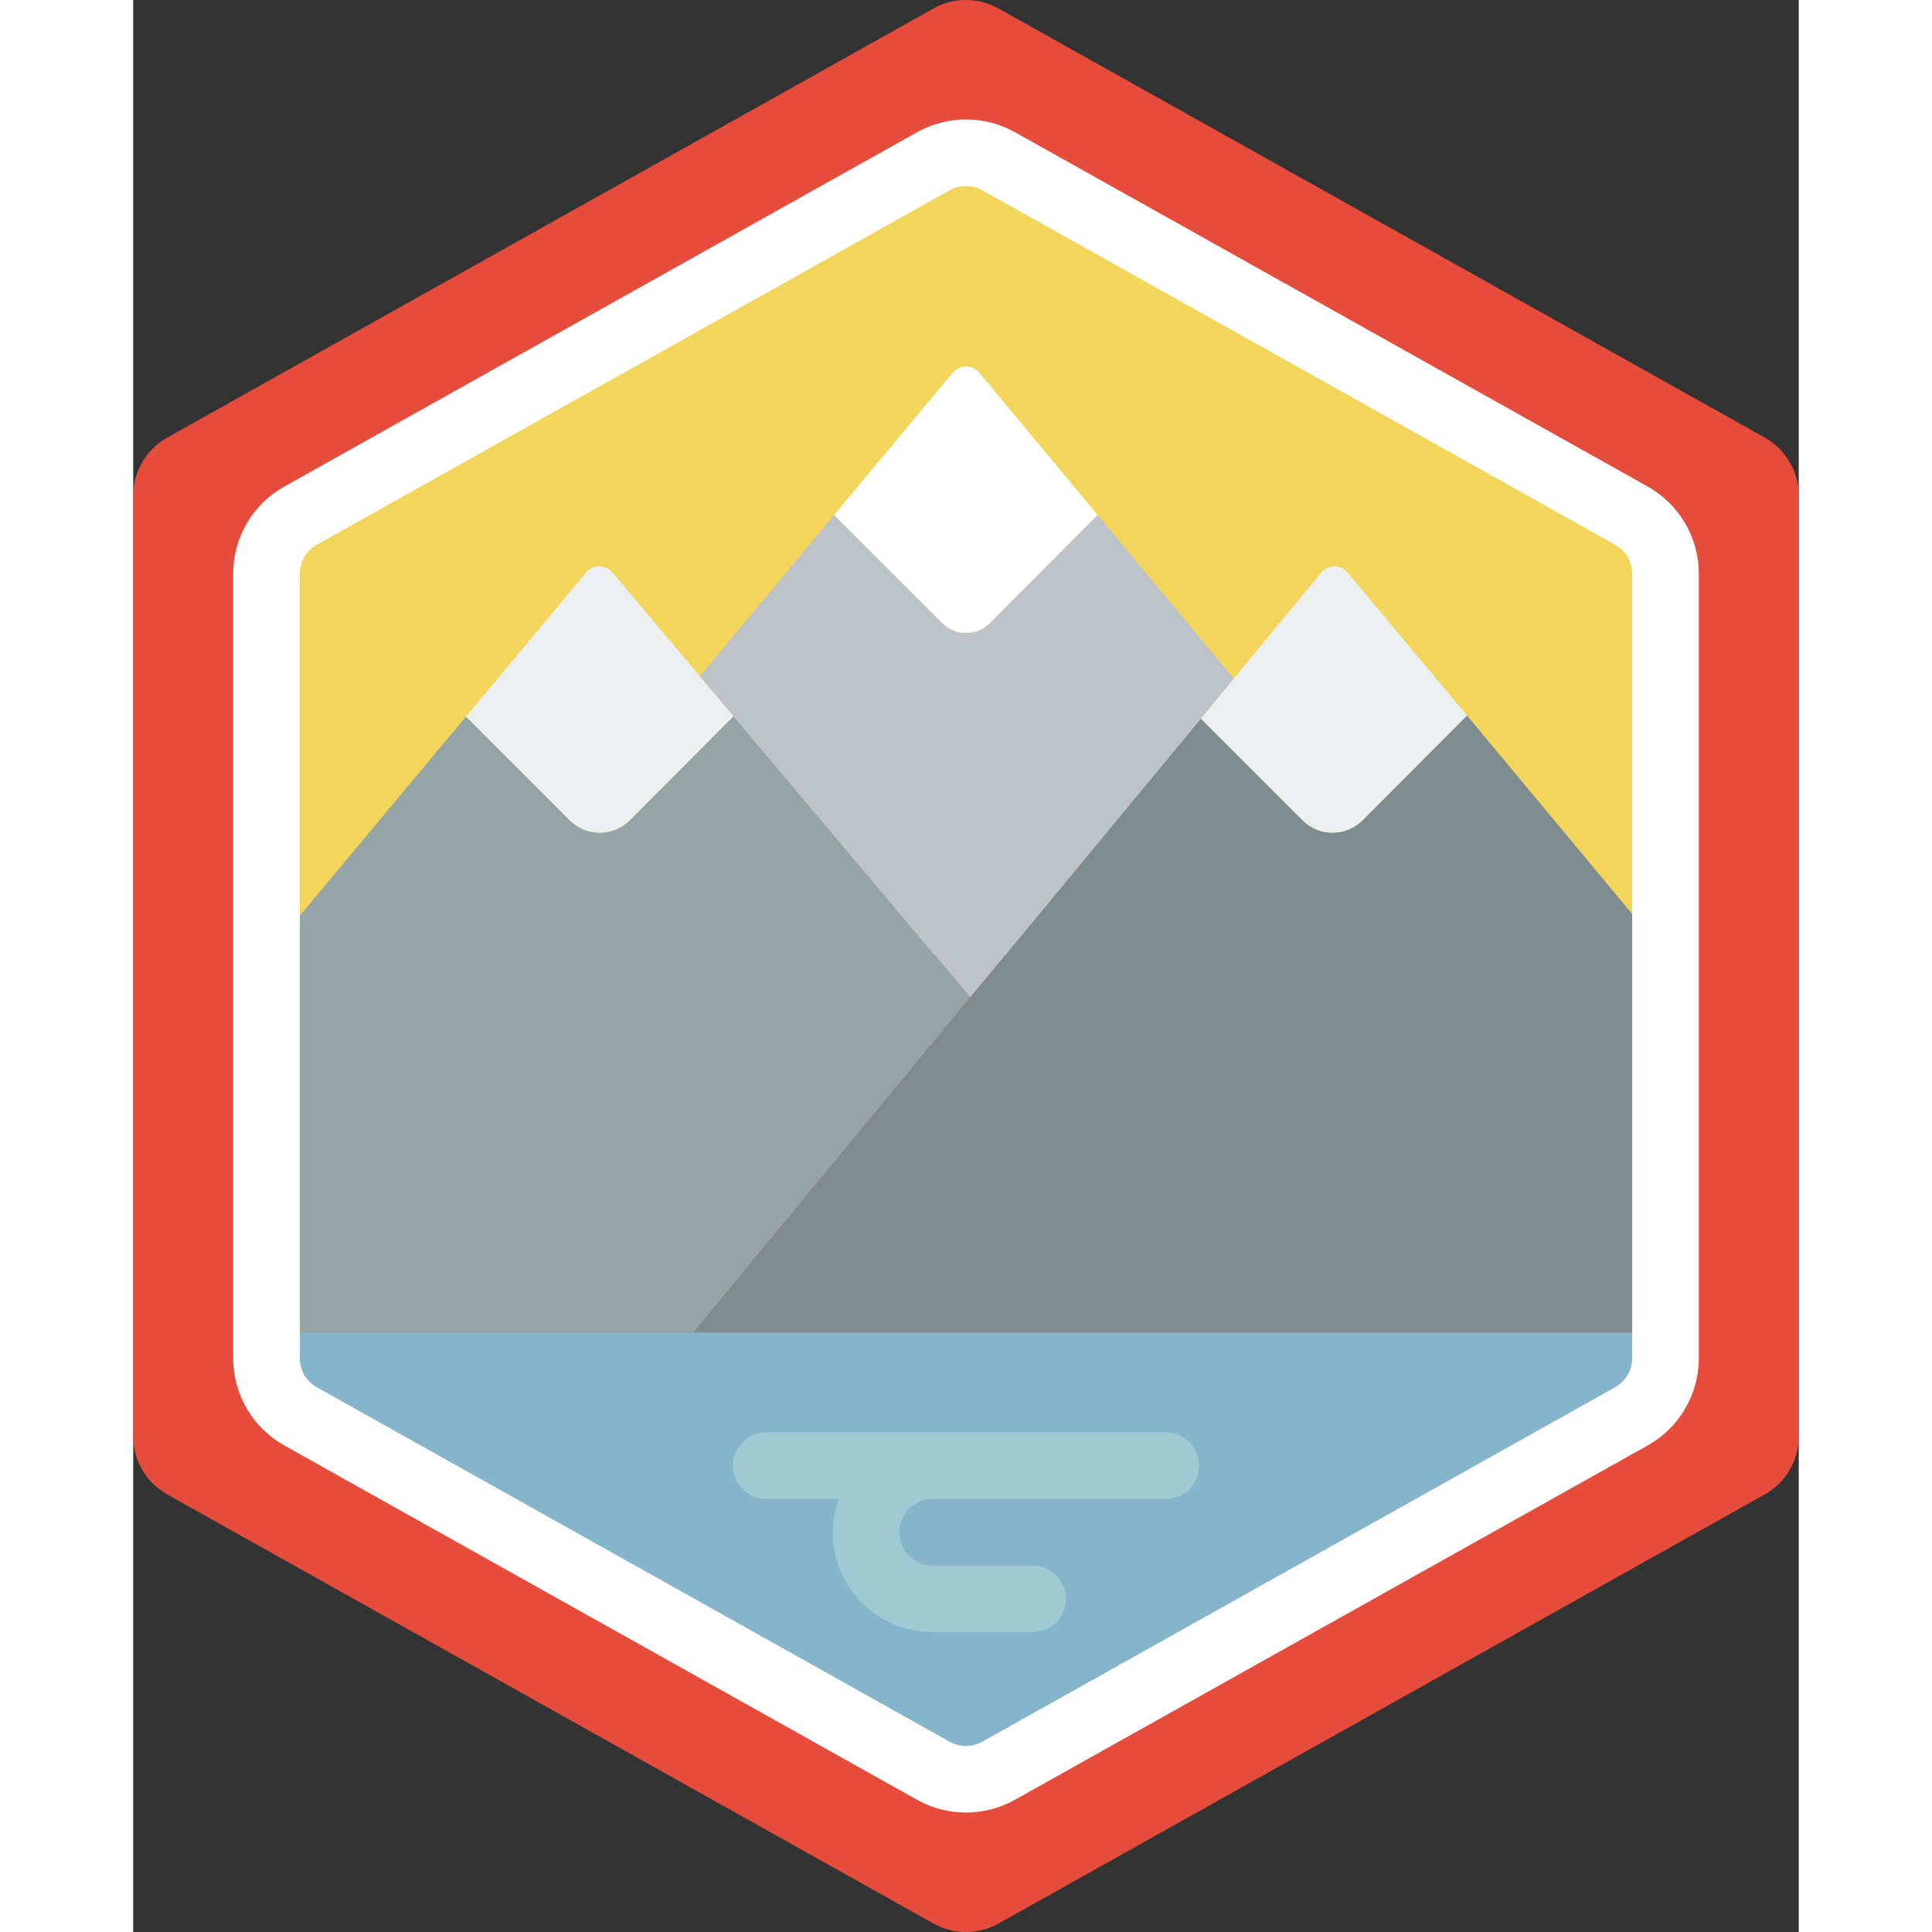 <svg height="512" viewBox="0 0 50 58" width="512" xmlns="http://www.w3.org/2000/svg"><rect x="0" y="0" width="50" height="58" fill="#333333" stroke="none"/><g id="Page-1" fill="none" fill-rule="evenodd"><g id="001---Mountains-Badge" fill-rule="nonzero"><path id="Shape" d="m48.977 13.135-23-12.88c-.607-.34-1.347-.34-1.954 0l-23 12.88c-.632.354-1.023 1.021-1.023 1.745v28.24c0.0.724.391 1.391 1.023 1.745l23 12.88c.607.34 1.347.34 1.954 0l23-12.88c.632-.354 1.023-1.021 1.023-1.745v-28.24c-0-.724-.391-1.391-1.023-1.745z" fill="#e64c3c"/><path id="Shape" d="m4 28.69 0-11.47c-0-.722.39-1.388 1.02-1.74l19-10.64c.609-.34 1.351-.34 1.96 0l19 10.64c.63.352 1.02 1.018 1.02 1.74v11.42" fill="#f3d55b"/><path id="Shape" d="m46 40-0.0.78c0.0.722-.39 1.388-1.02 1.74l-19 10.64c-.609.34-1.351.34-1.96 0l-19-10.64c-.63-.352-1.02-1.018-1.02-1.74l-0-.78z" fill="#84b5cb"/><path id="Shape" d="m25.13 29.94-8.31 10.06h-12.82v-11.31l5.99-7.18 3.12 3.12c.496.49 1.294.49 1.79 0l3.12-3.13z" fill="#95a5a5"/><path id="Shape" d="m18.02 21.5-3.12 3.13c-.496.49-1.294.49-1.79 0l-3.12-3.12 3.61-4.33c.097-.114.24-.18.39-.18s.293.066.39.18l2.63 3.12.06.07z" fill="#ecf0f1"/><path id="Shape" d="m46 28.64v11.36h-29.18l8.31-10.06 6.92-8.37 3.06 3.06c.496.49 1.294.49 1.79 0l3.14-3.15z" fill="#7f8c8d"/><path id="Shape" d="m40.04 21.48-3.14 3.15c-.496.49-1.294.49-1.79 0l-3.06-3.06.99-1.2 2.63-3.19c.097-.114.24-.18.39-.18s.293.066.39.18z" fill="#ecf0f1"/><path id="Shape" d="m33.04 20.37-.99 1.2-6.92 8.37-7.11-8.44-.95-1.13-.06-.07 4.03-4.84 3.25 3.25c.393.39 1.027.39 1.42 0l3.24-3.25z" fill="#bdc3c7"/><path id="Shape" d="m28.95 15.46-3.24 3.25c-.393.39-1.027.39-1.42 0l-3.25-3.25 3.56-4.27c.099-.119.245-.188.4-.188s.301.069.4.188z" fill="#fff"/><path id="Shape" d="m31 43h-12c-.552 0-1 .448-1 1s.448 1 1 1h2.184c-.118.32-.181.659-.184 1 0 1.657 1.343 3 3 3h3c.552 0 1-.448 1-1s-.448-1-1-1h-3c-.552 0-1-.448-1-1s.448-1 1-1h7c.552 0 1-.448 1-1s-.448-1-1-1z" fill="#9fc9d3"/><path id="Shape" d="m25 54.413c-.513.001-1.018-.13-1.466-.381l-19-10.639c-.947-.531-1.534-1.532-1.534-2.618v-23.55c-0-1.086.587-2.088 1.535-2.618l19-10.64c.911-.507 2.021-.507 2.932 0l19 10.64c.947.531 1.533 1.532 1.533 2.618v23.55c0 1.086-.587 2.088-1.535 2.618l-19 10.64c-.448.25-.952.381-1.465.38zm0-48.828c-.171-0-.339.043-.488.126l-19 10.641c-.316.177-.512.511-.512.873v23.55c0.0.362.196.695.511.872l19 10.641c.303.17.673.17.976 0l19-10.641c.316-.176.512-.51.513-.872v-23.55c0-.362-.195-.696-.511-.873l-19-10.64c-.149-.084-.318-.128-.489-.127z" fill="#fff"/></g></g></svg>